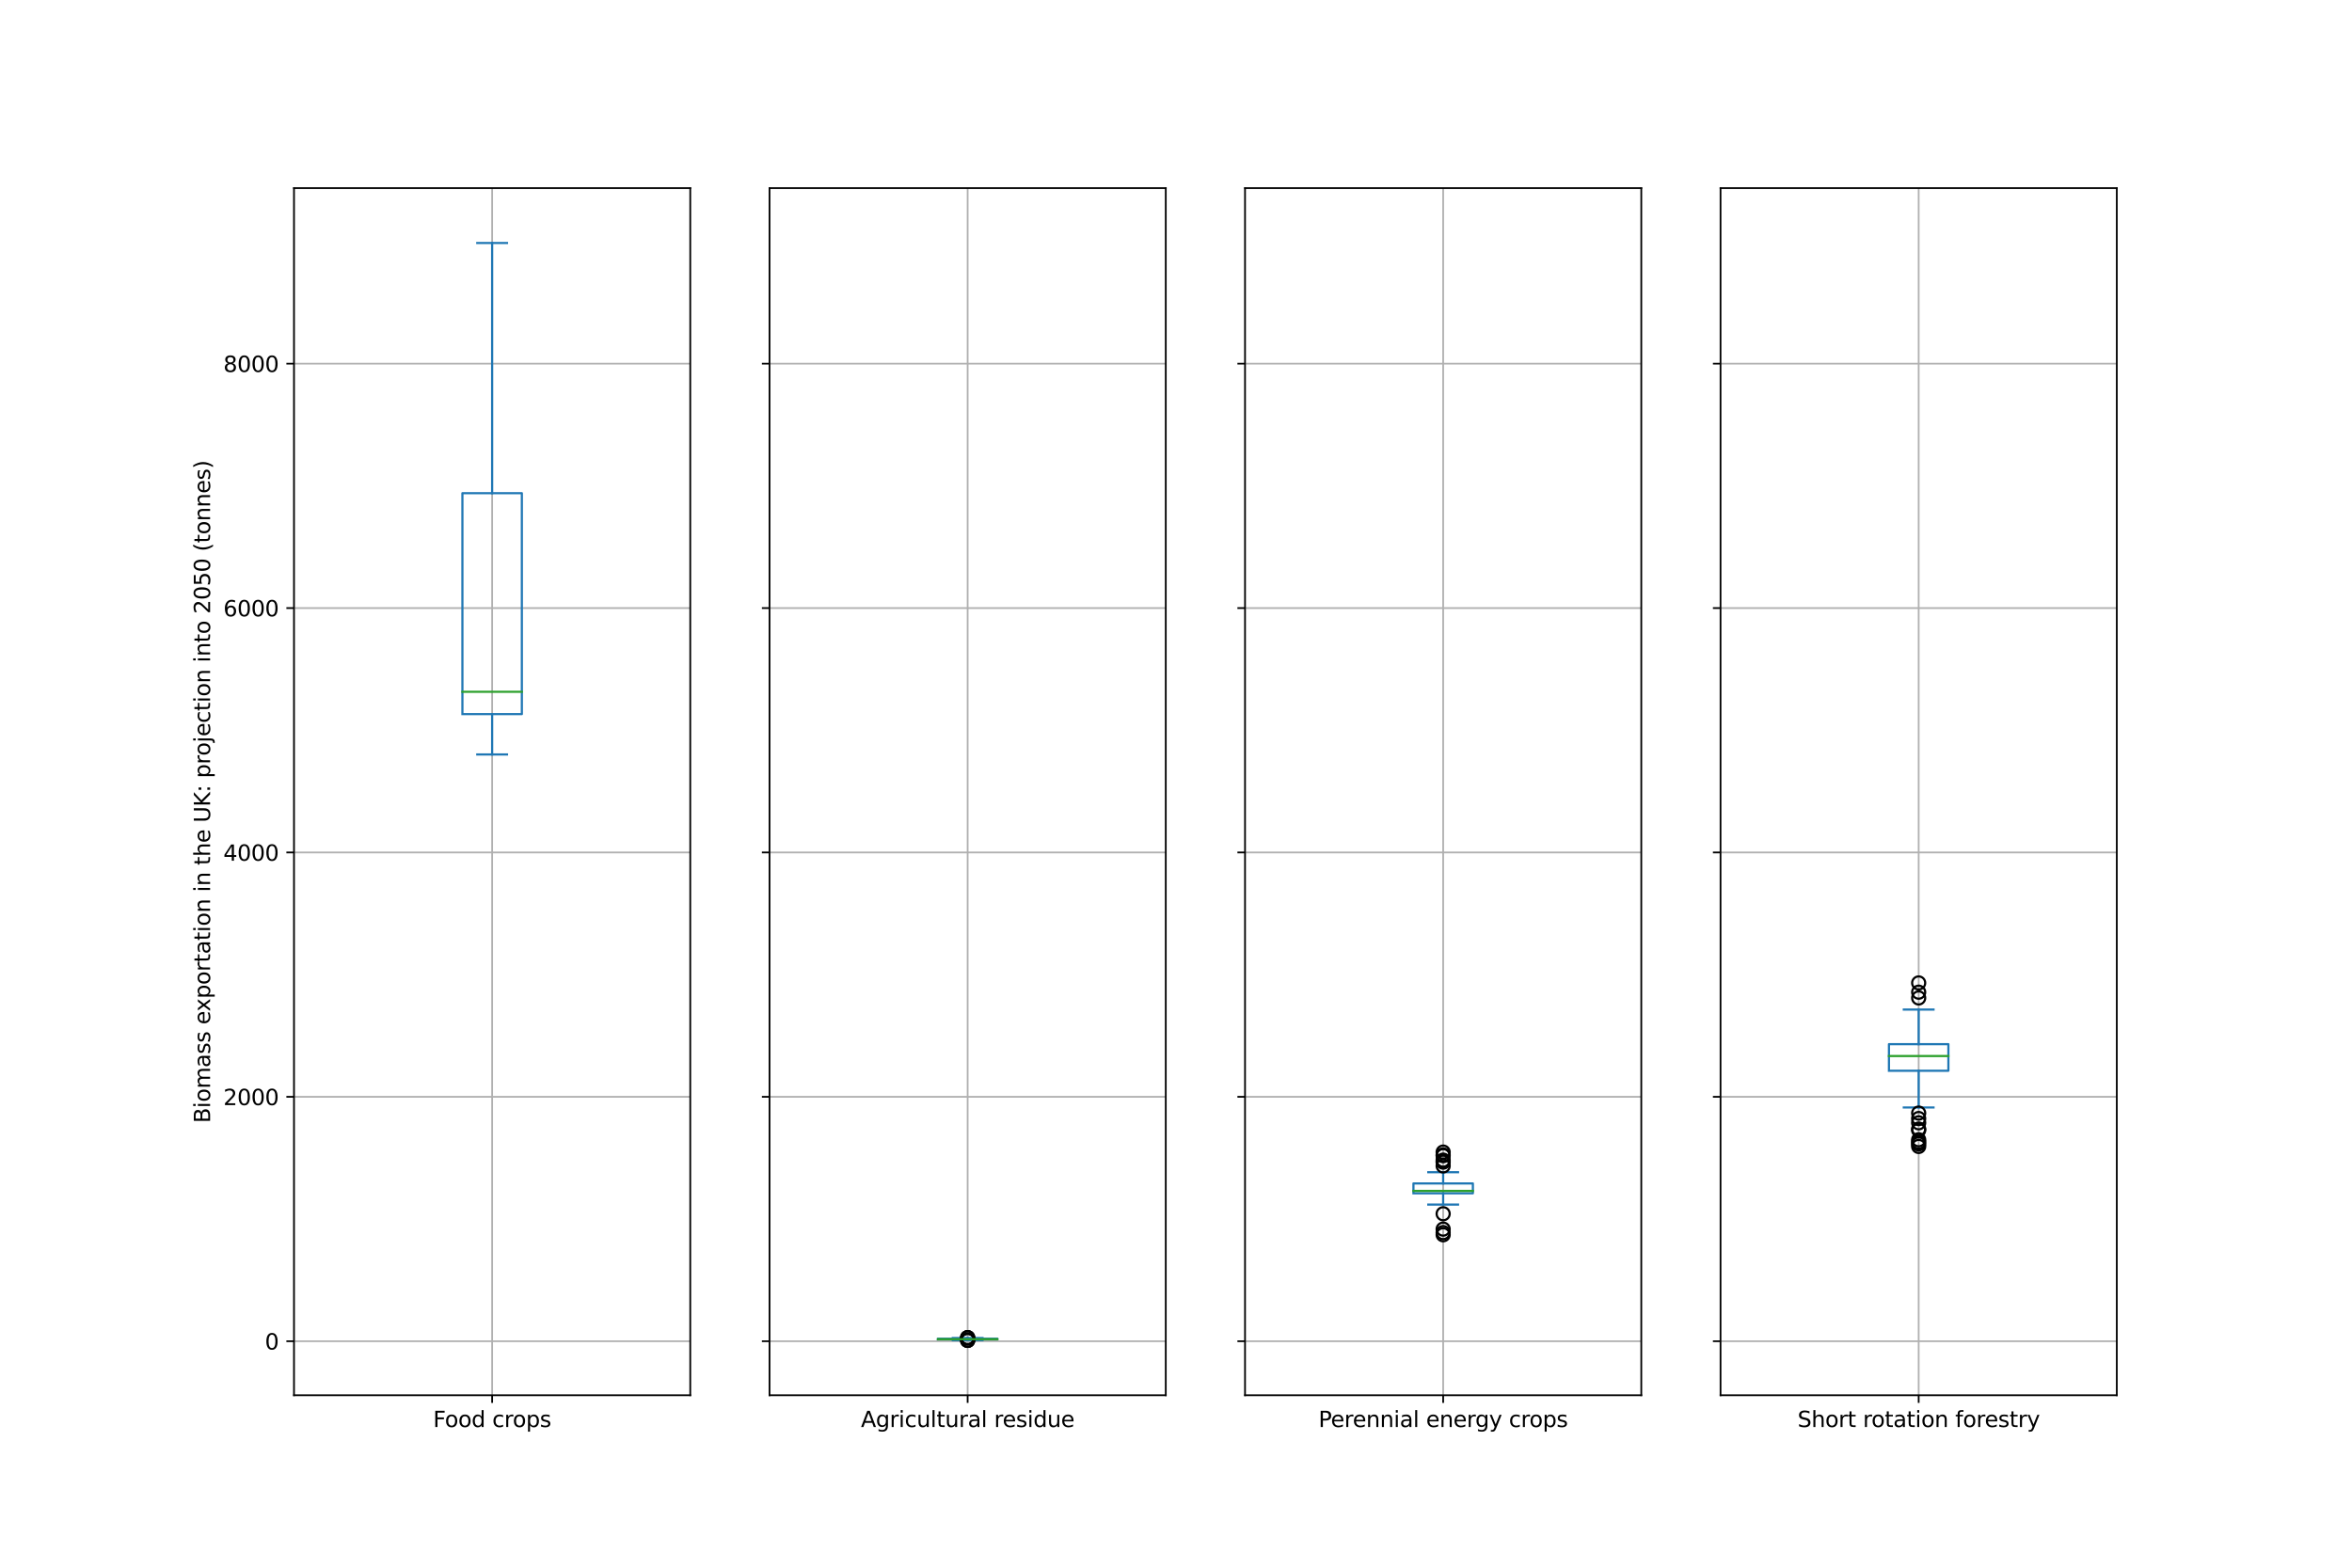 <?xml version="1.0" encoding="utf-8" standalone="no"?>
<!DOCTYPE svg PUBLIC "-//W3C//DTD SVG 1.1//EN"
  "http://www.w3.org/Graphics/SVG/1.1/DTD/svg11.dtd">
<svg xmlns:xlink="http://www.w3.org/1999/xlink" width="1080pt" height="720pt" viewBox="0 0 1080 720" xmlns="http://www.w3.org/2000/svg" version="1.1">
 <defs>
  <style type="text/css">*{stroke-linejoin: round; stroke-linecap: butt}</style>
 </defs>
 <g id="figure_1">
  <g id="patch_1">
   <path d="M 0 720 
L 1080 720 
L 1080 0 
L 0 0 
z
" style="fill: #ffffff"/>
  </g>
  <g id="axes_1">
   <g id="patch_2">
    <path d="M 135 640.8 
L 316.957 640.8 
L 316.957 86.4 
L 135 86.4 
z
" style="fill: #ffffff"/>
   </g>
   <g id="matplotlib.axis_1">
    <g id="xtick_1">
     <g id="line2d_1">
      <path d="M 225.978 640.8 
L 225.978 86.4 
" clip-path="url(#p3f18157db6)" style="fill: none; stroke: #b0b0b0; stroke-width: 0.8; stroke-linecap: square"/>
     </g>
     <g id="line2d_2">
      <defs>
       <path id="mafcedec794" d="M 0 0 
L 0 3.5 
" style="stroke: #000000; stroke-width: 0.8"/>
      </defs>
      <g>
       <use xlink:href="#mafcedec794" x="225.978" y="640.8" style="stroke: #000000; stroke-width: 0.8"/>
      </g>
     </g>
     <g id="text_1">
      <!-- Food crops -->
      <g transform="translate(198.871 655.398) scale(0.1 -0.1)">
       <defs>
        <path id="DejaVuSans-46" d="M 628 4666 
L 3309 4666 
L 3309 4134 
L 1259 4134 
L 1259 2759 
L 3109 2759 
L 3109 2228 
L 1259 2228 
L 1259 0 
L 628 0 
L 628 4666 
z
" transform="scale(0.016)"/>
        <path id="DejaVuSans-6f" d="M 1959 3097 
Q 1497 3097 1228 2736 
Q 959 2375 959 1747 
Q 959 1119 1226 758 
Q 1494 397 1959 397 
Q 2419 397 2687 759 
Q 2956 1122 2956 1747 
Q 2956 2369 2687 2733 
Q 2419 3097 1959 3097 
z
M 1959 3584 
Q 2709 3584 3137 3096 
Q 3566 2609 3566 1747 
Q 3566 888 3137 398 
Q 2709 -91 1959 -91 
Q 1206 -91 779 398 
Q 353 888 353 1747 
Q 353 2609 779 3096 
Q 1206 3584 1959 3584 
z
" transform="scale(0.016)"/>
        <path id="DejaVuSans-64" d="M 2906 2969 
L 2906 4863 
L 3481 4863 
L 3481 0 
L 2906 0 
L 2906 525 
Q 2725 213 2448 61 
Q 2172 -91 1784 -91 
Q 1150 -91 751 415 
Q 353 922 353 1747 
Q 353 2572 751 3078 
Q 1150 3584 1784 3584 
Q 2172 3584 2448 3432 
Q 2725 3281 2906 2969 
z
M 947 1747 
Q 947 1113 1208 752 
Q 1469 391 1925 391 
Q 2381 391 2643 752 
Q 2906 1113 2906 1747 
Q 2906 2381 2643 2742 
Q 2381 3103 1925 3103 
Q 1469 3103 1208 2742 
Q 947 2381 947 1747 
z
" transform="scale(0.016)"/>
        <path id="DejaVuSans-20" transform="scale(0.016)"/>
        <path id="DejaVuSans-63" d="M 3122 3366 
L 3122 2828 
Q 2878 2963 2633 3030 
Q 2388 3097 2138 3097 
Q 1578 3097 1268 2742 
Q 959 2388 959 1747 
Q 959 1106 1268 751 
Q 1578 397 2138 397 
Q 2388 397 2633 464 
Q 2878 531 3122 666 
L 3122 134 
Q 2881 22 2623 -34 
Q 2366 -91 2075 -91 
Q 1284 -91 818 406 
Q 353 903 353 1747 
Q 353 2603 823 3093 
Q 1294 3584 2113 3584 
Q 2378 3584 2631 3529 
Q 2884 3475 3122 3366 
z
" transform="scale(0.016)"/>
        <path id="DejaVuSans-72" d="M 2631 2963 
Q 2534 3019 2420 3045 
Q 2306 3072 2169 3072 
Q 1681 3072 1420 2755 
Q 1159 2438 1159 1844 
L 1159 0 
L 581 0 
L 581 3500 
L 1159 3500 
L 1159 2956 
Q 1341 3275 1631 3429 
Q 1922 3584 2338 3584 
Q 2397 3584 2469 3576 
Q 2541 3569 2628 3553 
L 2631 2963 
z
" transform="scale(0.016)"/>
        <path id="DejaVuSans-70" d="M 1159 525 
L 1159 -1331 
L 581 -1331 
L 581 3500 
L 1159 3500 
L 1159 2969 
Q 1341 3281 1617 3432 
Q 1894 3584 2278 3584 
Q 2916 3584 3314 3078 
Q 3713 2572 3713 1747 
Q 3713 922 3314 415 
Q 2916 -91 2278 -91 
Q 1894 -91 1617 61 
Q 1341 213 1159 525 
z
M 3116 1747 
Q 3116 2381 2855 2742 
Q 2594 3103 2138 3103 
Q 1681 3103 1420 2742 
Q 1159 2381 1159 1747 
Q 1159 1113 1420 752 
Q 1681 391 2138 391 
Q 2594 391 2855 752 
Q 3116 1113 3116 1747 
z
" transform="scale(0.016)"/>
        <path id="DejaVuSans-73" d="M 2834 3397 
L 2834 2853 
Q 2591 2978 2328 3040 
Q 2066 3103 1784 3103 
Q 1356 3103 1142 2972 
Q 928 2841 928 2578 
Q 928 2378 1081 2264 
Q 1234 2150 1697 2047 
L 1894 2003 
Q 2506 1872 2764 1633 
Q 3022 1394 3022 966 
Q 3022 478 2636 193 
Q 2250 -91 1575 -91 
Q 1294 -91 989 -36 
Q 684 19 347 128 
L 347 722 
Q 666 556 975 473 
Q 1284 391 1588 391 
Q 1994 391 2212 530 
Q 2431 669 2431 922 
Q 2431 1156 2273 1281 
Q 2116 1406 1581 1522 
L 1381 1569 
Q 847 1681 609 1914 
Q 372 2147 372 2553 
Q 372 3047 722 3315 
Q 1072 3584 1716 3584 
Q 2034 3584 2315 3537 
Q 2597 3491 2834 3397 
z
" transform="scale(0.016)"/>
       </defs>
       <use xlink:href="#DejaVuSans-46"/>
       <use xlink:href="#DejaVuSans-6f" x="53.895"/>
       <use xlink:href="#DejaVuSans-6f" x="115.076"/>
       <use xlink:href="#DejaVuSans-64" x="176.258"/>
       <use xlink:href="#DejaVuSans-20" x="239.734"/>
       <use xlink:href="#DejaVuSans-63" x="271.521"/>
       <use xlink:href="#DejaVuSans-72" x="326.502"/>
       <use xlink:href="#DejaVuSans-6f" x="365.365"/>
       <use xlink:href="#DejaVuSans-70" x="426.547"/>
       <use xlink:href="#DejaVuSans-73" x="490.023"/>
      </g>
     </g>
    </g>
   </g>
   <g id="matplotlib.axis_2">
    <g id="ytick_1">
     <g id="line2d_3">
      <path d="M 135 615.99 
L 316.957 615.99 
" clip-path="url(#p3f18157db6)" style="fill: none; stroke: #b0b0b0; stroke-width: 0.8; stroke-linecap: square"/>
     </g>
     <g id="line2d_4">
      <defs>
       <path id="m1c87bb6f57" d="M 0 0 
L -3.5 0 
" style="stroke: #000000; stroke-width: 0.8"/>
      </defs>
      <g>
       <use xlink:href="#m1c87bb6f57" x="135" y="615.99" style="stroke: #000000; stroke-width: 0.8"/>
      </g>
     </g>
     <g id="text_2">
      <!-- 0 -->
      <g transform="translate(121.638 619.79) scale(0.1 -0.1)">
       <defs>
        <path id="DejaVuSans-30" d="M 2034 4250 
Q 1547 4250 1301 3770 
Q 1056 3291 1056 2328 
Q 1056 1369 1301 889 
Q 1547 409 2034 409 
Q 2525 409 2770 889 
Q 3016 1369 3016 2328 
Q 3016 3291 2770 3770 
Q 2525 4250 2034 4250 
z
M 2034 4750 
Q 2819 4750 3233 4129 
Q 3647 3509 3647 2328 
Q 3647 1150 3233 529 
Q 2819 -91 2034 -91 
Q 1250 -91 836 529 
Q 422 1150 422 2328 
Q 422 3509 836 4129 
Q 1250 4750 2034 4750 
z
" transform="scale(0.016)"/>
       </defs>
       <use xlink:href="#DejaVuSans-30"/>
      </g>
     </g>
    </g>
    <g id="ytick_2">
     <g id="line2d_5">
      <path d="M 135 503.749 
L 316.957 503.749 
" clip-path="url(#p3f18157db6)" style="fill: none; stroke: #b0b0b0; stroke-width: 0.8; stroke-linecap: square"/>
     </g>
     <g id="line2d_6">
      <g>
       <use xlink:href="#m1c87bb6f57" x="135" y="503.749" style="stroke: #000000; stroke-width: 0.8"/>
      </g>
     </g>
     <g id="text_3">
      <!-- 2000 -->
      <g transform="translate(102.55 507.548) scale(0.1 -0.1)">
       <defs>
        <path id="DejaVuSans-32" d="M 1228 531 
L 3431 531 
L 3431 0 
L 469 0 
L 469 531 
Q 828 903 1448 1529 
Q 2069 2156 2228 2338 
Q 2531 2678 2651 2914 
Q 2772 3150 2772 3378 
Q 2772 3750 2511 3984 
Q 2250 4219 1831 4219 
Q 1534 4219 1204 4116 
Q 875 4013 500 3803 
L 500 4441 
Q 881 4594 1212 4672 
Q 1544 4750 1819 4750 
Q 2544 4750 2975 4387 
Q 3406 4025 3406 3419 
Q 3406 3131 3298 2873 
Q 3191 2616 2906 2266 
Q 2828 2175 2409 1742 
Q 1991 1309 1228 531 
z
" transform="scale(0.016)"/>
       </defs>
       <use xlink:href="#DejaVuSans-32"/>
       <use xlink:href="#DejaVuSans-30" x="63.623"/>
       <use xlink:href="#DejaVuSans-30" x="127.246"/>
       <use xlink:href="#DejaVuSans-30" x="190.869"/>
      </g>
     </g>
    </g>
    <g id="ytick_3">
     <g id="line2d_7">
      <path d="M 135 391.508 
L 316.957 391.508 
" clip-path="url(#p3f18157db6)" style="fill: none; stroke: #b0b0b0; stroke-width: 0.8; stroke-linecap: square"/>
     </g>
     <g id="line2d_8">
      <g>
       <use xlink:href="#m1c87bb6f57" x="135" y="391.508" style="stroke: #000000; stroke-width: 0.8"/>
      </g>
     </g>
     <g id="text_4">
      <!-- 4000 -->
      <g transform="translate(102.55 395.307) scale(0.1 -0.1)">
       <defs>
        <path id="DejaVuSans-34" d="M 2419 4116 
L 825 1625 
L 2419 1625 
L 2419 4116 
z
M 2253 4666 
L 3047 4666 
L 3047 1625 
L 3713 1625 
L 3713 1100 
L 3047 1100 
L 3047 0 
L 2419 0 
L 2419 1100 
L 313 1100 
L 313 1709 
L 2253 4666 
z
" transform="scale(0.016)"/>
       </defs>
       <use xlink:href="#DejaVuSans-34"/>
       <use xlink:href="#DejaVuSans-30" x="63.623"/>
       <use xlink:href="#DejaVuSans-30" x="127.246"/>
       <use xlink:href="#DejaVuSans-30" x="190.869"/>
      </g>
     </g>
    </g>
    <g id="ytick_4">
     <g id="line2d_9">
      <path d="M 135 279.266 
L 316.957 279.266 
" clip-path="url(#p3f18157db6)" style="fill: none; stroke: #b0b0b0; stroke-width: 0.8; stroke-linecap: square"/>
     </g>
     <g id="line2d_10">
      <g>
       <use xlink:href="#m1c87bb6f57" x="135" y="279.266" style="stroke: #000000; stroke-width: 0.8"/>
      </g>
     </g>
     <g id="text_5">
      <!-- 6000 -->
      <g transform="translate(102.55 283.065) scale(0.1 -0.1)">
       <defs>
        <path id="DejaVuSans-36" d="M 2113 2584 
Q 1688 2584 1439 2293 
Q 1191 2003 1191 1497 
Q 1191 994 1439 701 
Q 1688 409 2113 409 
Q 2538 409 2786 701 
Q 3034 994 3034 1497 
Q 3034 2003 2786 2293 
Q 2538 2584 2113 2584 
z
M 3366 4563 
L 3366 3988 
Q 3128 4100 2886 4159 
Q 2644 4219 2406 4219 
Q 1781 4219 1451 3797 
Q 1122 3375 1075 2522 
Q 1259 2794 1537 2939 
Q 1816 3084 2150 3084 
Q 2853 3084 3261 2657 
Q 3669 2231 3669 1497 
Q 3669 778 3244 343 
Q 2819 -91 2113 -91 
Q 1303 -91 875 529 
Q 447 1150 447 2328 
Q 447 3434 972 4092 
Q 1497 4750 2381 4750 
Q 2619 4750 2861 4703 
Q 3103 4656 3366 4563 
z
" transform="scale(0.016)"/>
       </defs>
       <use xlink:href="#DejaVuSans-36"/>
       <use xlink:href="#DejaVuSans-30" x="63.623"/>
       <use xlink:href="#DejaVuSans-30" x="127.246"/>
       <use xlink:href="#DejaVuSans-30" x="190.869"/>
      </g>
     </g>
    </g>
    <g id="ytick_5">
     <g id="line2d_11">
      <path d="M 135 167.025 
L 316.957 167.025 
" clip-path="url(#p3f18157db6)" style="fill: none; stroke: #b0b0b0; stroke-width: 0.8; stroke-linecap: square"/>
     </g>
     <g id="line2d_12">
      <g>
       <use xlink:href="#m1c87bb6f57" x="135" y="167.025" style="stroke: #000000; stroke-width: 0.8"/>
      </g>
     </g>
     <g id="text_6">
      <!-- 8000 -->
      <g transform="translate(102.55 170.824) scale(0.1 -0.1)">
       <defs>
        <path id="DejaVuSans-38" d="M 2034 2216 
Q 1584 2216 1326 1975 
Q 1069 1734 1069 1313 
Q 1069 891 1326 650 
Q 1584 409 2034 409 
Q 2484 409 2743 651 
Q 3003 894 3003 1313 
Q 3003 1734 2745 1975 
Q 2488 2216 2034 2216 
z
M 1403 2484 
Q 997 2584 770 2862 
Q 544 3141 544 3541 
Q 544 4100 942 4425 
Q 1341 4750 2034 4750 
Q 2731 4750 3128 4425 
Q 3525 4100 3525 3541 
Q 3525 3141 3298 2862 
Q 3072 2584 2669 2484 
Q 3125 2378 3379 2068 
Q 3634 1759 3634 1313 
Q 3634 634 3220 271 
Q 2806 -91 2034 -91 
Q 1263 -91 848 271 
Q 434 634 434 1313 
Q 434 1759 690 2068 
Q 947 2378 1403 2484 
z
M 1172 3481 
Q 1172 3119 1398 2916 
Q 1625 2713 2034 2713 
Q 2441 2713 2670 2916 
Q 2900 3119 2900 3481 
Q 2900 3844 2670 4047 
Q 2441 4250 2034 4250 
Q 1625 4250 1398 4047 
Q 1172 3844 1172 3481 
z
" transform="scale(0.016)"/>
       </defs>
       <use xlink:href="#DejaVuSans-38"/>
       <use xlink:href="#DejaVuSans-30" x="63.623"/>
       <use xlink:href="#DejaVuSans-30" x="127.246"/>
       <use xlink:href="#DejaVuSans-30" x="190.869"/>
      </g>
     </g>
    </g>
    <g id="text_7">
     <!-- Biomass exportation in the UK: projection into 2050 (tonnes) -->
     <g transform="translate(96.47 515.771) rotate(-90) scale(0.1 -0.1)">
      <defs>
       <path id="DejaVuSans-42" d="M 1259 2228 
L 1259 519 
L 2272 519 
Q 2781 519 3026 730 
Q 3272 941 3272 1375 
Q 3272 1813 3026 2020 
Q 2781 2228 2272 2228 
L 1259 2228 
z
M 1259 4147 
L 1259 2741 
L 2194 2741 
Q 2656 2741 2882 2914 
Q 3109 3088 3109 3444 
Q 3109 3797 2882 3972 
Q 2656 4147 2194 4147 
L 1259 4147 
z
M 628 4666 
L 2241 4666 
Q 2963 4666 3353 4366 
Q 3744 4066 3744 3513 
Q 3744 3084 3544 2831 
Q 3344 2578 2956 2516 
Q 3422 2416 3680 2098 
Q 3938 1781 3938 1306 
Q 3938 681 3513 340 
Q 3088 0 2303 0 
L 628 0 
L 628 4666 
z
" transform="scale(0.016)"/>
       <path id="DejaVuSans-69" d="M 603 3500 
L 1178 3500 
L 1178 0 
L 603 0 
L 603 3500 
z
M 603 4863 
L 1178 4863 
L 1178 4134 
L 603 4134 
L 603 4863 
z
" transform="scale(0.016)"/>
       <path id="DejaVuSans-6d" d="M 3328 2828 
Q 3544 3216 3844 3400 
Q 4144 3584 4550 3584 
Q 5097 3584 5394 3201 
Q 5691 2819 5691 2113 
L 5691 0 
L 5113 0 
L 5113 2094 
Q 5113 2597 4934 2840 
Q 4756 3084 4391 3084 
Q 3944 3084 3684 2787 
Q 3425 2491 3425 1978 
L 3425 0 
L 2847 0 
L 2847 2094 
Q 2847 2600 2669 2842 
Q 2491 3084 2119 3084 
Q 1678 3084 1418 2786 
Q 1159 2488 1159 1978 
L 1159 0 
L 581 0 
L 581 3500 
L 1159 3500 
L 1159 2956 
Q 1356 3278 1631 3431 
Q 1906 3584 2284 3584 
Q 2666 3584 2933 3390 
Q 3200 3197 3328 2828 
z
" transform="scale(0.016)"/>
       <path id="DejaVuSans-61" d="M 2194 1759 
Q 1497 1759 1228 1600 
Q 959 1441 959 1056 
Q 959 750 1161 570 
Q 1363 391 1709 391 
Q 2188 391 2477 730 
Q 2766 1069 2766 1631 
L 2766 1759 
L 2194 1759 
z
M 3341 1997 
L 3341 0 
L 2766 0 
L 2766 531 
Q 2569 213 2275 61 
Q 1981 -91 1556 -91 
Q 1019 -91 701 211 
Q 384 513 384 1019 
Q 384 1609 779 1909 
Q 1175 2209 1959 2209 
L 2766 2209 
L 2766 2266 
Q 2766 2663 2505 2880 
Q 2244 3097 1772 3097 
Q 1472 3097 1187 3025 
Q 903 2953 641 2809 
L 641 3341 
Q 956 3463 1253 3523 
Q 1550 3584 1831 3584 
Q 2591 3584 2966 3190 
Q 3341 2797 3341 1997 
z
" transform="scale(0.016)"/>
       <path id="DejaVuSans-65" d="M 3597 1894 
L 3597 1613 
L 953 1613 
Q 991 1019 1311 708 
Q 1631 397 2203 397 
Q 2534 397 2845 478 
Q 3156 559 3463 722 
L 3463 178 
Q 3153 47 2828 -22 
Q 2503 -91 2169 -91 
Q 1331 -91 842 396 
Q 353 884 353 1716 
Q 353 2575 817 3079 
Q 1281 3584 2069 3584 
Q 2775 3584 3186 3129 
Q 3597 2675 3597 1894 
z
M 3022 2063 
Q 3016 2534 2758 2815 
Q 2500 3097 2075 3097 
Q 1594 3097 1305 2825 
Q 1016 2553 972 2059 
L 3022 2063 
z
" transform="scale(0.016)"/>
       <path id="DejaVuSans-78" d="M 3513 3500 
L 2247 1797 
L 3578 0 
L 2900 0 
L 1881 1375 
L 863 0 
L 184 0 
L 1544 1831 
L 300 3500 
L 978 3500 
L 1906 2253 
L 2834 3500 
L 3513 3500 
z
" transform="scale(0.016)"/>
       <path id="DejaVuSans-74" d="M 1172 4494 
L 1172 3500 
L 2356 3500 
L 2356 3053 
L 1172 3053 
L 1172 1153 
Q 1172 725 1289 603 
Q 1406 481 1766 481 
L 2356 481 
L 2356 0 
L 1766 0 
Q 1100 0 847 248 
Q 594 497 594 1153 
L 594 3053 
L 172 3053 
L 172 3500 
L 594 3500 
L 594 4494 
L 1172 4494 
z
" transform="scale(0.016)"/>
       <path id="DejaVuSans-6e" d="M 3513 2113 
L 3513 0 
L 2938 0 
L 2938 2094 
Q 2938 2591 2744 2837 
Q 2550 3084 2163 3084 
Q 1697 3084 1428 2787 
Q 1159 2491 1159 1978 
L 1159 0 
L 581 0 
L 581 3500 
L 1159 3500 
L 1159 2956 
Q 1366 3272 1645 3428 
Q 1925 3584 2291 3584 
Q 2894 3584 3203 3211 
Q 3513 2838 3513 2113 
z
" transform="scale(0.016)"/>
       <path id="DejaVuSans-68" d="M 3513 2113 
L 3513 0 
L 2938 0 
L 2938 2094 
Q 2938 2591 2744 2837 
Q 2550 3084 2163 3084 
Q 1697 3084 1428 2787 
Q 1159 2491 1159 1978 
L 1159 0 
L 581 0 
L 581 4863 
L 1159 4863 
L 1159 2956 
Q 1366 3272 1645 3428 
Q 1925 3584 2291 3584 
Q 2894 3584 3203 3211 
Q 3513 2838 3513 2113 
z
" transform="scale(0.016)"/>
       <path id="DejaVuSans-55" d="M 556 4666 
L 1191 4666 
L 1191 1831 
Q 1191 1081 1462 751 
Q 1734 422 2344 422 
Q 2950 422 3222 751 
Q 3494 1081 3494 1831 
L 3494 4666 
L 4128 4666 
L 4128 1753 
Q 4128 841 3676 375 
Q 3225 -91 2344 -91 
Q 1459 -91 1007 375 
Q 556 841 556 1753 
L 556 4666 
z
" transform="scale(0.016)"/>
       <path id="DejaVuSans-4b" d="M 628 4666 
L 1259 4666 
L 1259 2694 
L 3353 4666 
L 4166 4666 
L 1850 2491 
L 4331 0 
L 3500 0 
L 1259 2247 
L 1259 0 
L 628 0 
L 628 4666 
z
" transform="scale(0.016)"/>
       <path id="DejaVuSans-3a" d="M 750 794 
L 1409 794 
L 1409 0 
L 750 0 
L 750 794 
z
M 750 3309 
L 1409 3309 
L 1409 2516 
L 750 2516 
L 750 3309 
z
" transform="scale(0.016)"/>
       <path id="DejaVuSans-6a" d="M 603 3500 
L 1178 3500 
L 1178 -63 
Q 1178 -731 923 -1031 
Q 669 -1331 103 -1331 
L -116 -1331 
L -116 -844 
L 38 -844 
Q 366 -844 484 -692 
Q 603 -541 603 -63 
L 603 3500 
z
M 603 4863 
L 1178 4863 
L 1178 4134 
L 603 4134 
L 603 4863 
z
" transform="scale(0.016)"/>
       <path id="DejaVuSans-35" d="M 691 4666 
L 3169 4666 
L 3169 4134 
L 1269 4134 
L 1269 2991 
Q 1406 3038 1543 3061 
Q 1681 3084 1819 3084 
Q 2600 3084 3056 2656 
Q 3513 2228 3513 1497 
Q 3513 744 3044 326 
Q 2575 -91 1722 -91 
Q 1428 -91 1123 -41 
Q 819 9 494 109 
L 494 744 
Q 775 591 1075 516 
Q 1375 441 1709 441 
Q 2250 441 2565 725 
Q 2881 1009 2881 1497 
Q 2881 1984 2565 2268 
Q 2250 2553 1709 2553 
Q 1456 2553 1204 2497 
Q 953 2441 691 2322 
L 691 4666 
z
" transform="scale(0.016)"/>
       <path id="DejaVuSans-28" d="M 1984 4856 
Q 1566 4138 1362 3434 
Q 1159 2731 1159 2009 
Q 1159 1288 1364 580 
Q 1569 -128 1984 -844 
L 1484 -844 
Q 1016 -109 783 600 
Q 550 1309 550 2009 
Q 550 2706 781 3412 
Q 1013 4119 1484 4856 
L 1984 4856 
z
" transform="scale(0.016)"/>
       <path id="DejaVuSans-29" d="M 513 4856 
L 1013 4856 
Q 1481 4119 1714 3412 
Q 1947 2706 1947 2009 
Q 1947 1309 1714 600 
Q 1481 -109 1013 -844 
L 513 -844 
Q 928 -128 1133 580 
Q 1338 1288 1338 2009 
Q 1338 2731 1133 3434 
Q 928 4138 513 4856 
z
" transform="scale(0.016)"/>
      </defs>
      <use xlink:href="#DejaVuSans-42"/>
      <use xlink:href="#DejaVuSans-69" x="68.604"/>
      <use xlink:href="#DejaVuSans-6f" x="96.387"/>
      <use xlink:href="#DejaVuSans-6d" x="157.568"/>
      <use xlink:href="#DejaVuSans-61" x="254.98"/>
      <use xlink:href="#DejaVuSans-73" x="316.26"/>
      <use xlink:href="#DejaVuSans-73" x="368.359"/>
      <use xlink:href="#DejaVuSans-20" x="420.459"/>
      <use xlink:href="#DejaVuSans-65" x="452.246"/>
      <use xlink:href="#DejaVuSans-78" x="512.02"/>
      <use xlink:href="#DejaVuSans-70" x="571.199"/>
      <use xlink:href="#DejaVuSans-6f" x="634.676"/>
      <use xlink:href="#DejaVuSans-72" x="695.857"/>
      <use xlink:href="#DejaVuSans-74" x="736.971"/>
      <use xlink:href="#DejaVuSans-61" x="776.18"/>
      <use xlink:href="#DejaVuSans-74" x="837.459"/>
      <use xlink:href="#DejaVuSans-69" x="876.668"/>
      <use xlink:href="#DejaVuSans-6f" x="904.451"/>
      <use xlink:href="#DejaVuSans-6e" x="965.633"/>
      <use xlink:href="#DejaVuSans-20" x="1029.012"/>
      <use xlink:href="#DejaVuSans-69" x="1060.799"/>
      <use xlink:href="#DejaVuSans-6e" x="1088.582"/>
      <use xlink:href="#DejaVuSans-20" x="1151.961"/>
      <use xlink:href="#DejaVuSans-74" x="1183.748"/>
      <use xlink:href="#DejaVuSans-68" x="1222.957"/>
      <use xlink:href="#DejaVuSans-65" x="1286.336"/>
      <use xlink:href="#DejaVuSans-20" x="1347.859"/>
      <use xlink:href="#DejaVuSans-55" x="1379.646"/>
      <use xlink:href="#DejaVuSans-4b" x="1452.84"/>
      <use xlink:href="#DejaVuSans-3a" x="1518.416"/>
      <use xlink:href="#DejaVuSans-20" x="1552.107"/>
      <use xlink:href="#DejaVuSans-70" x="1583.895"/>
      <use xlink:href="#DejaVuSans-72" x="1647.371"/>
      <use xlink:href="#DejaVuSans-6f" x="1686.234"/>
      <use xlink:href="#DejaVuSans-6a" x="1747.416"/>
      <use xlink:href="#DejaVuSans-65" x="1775.199"/>
      <use xlink:href="#DejaVuSans-63" x="1836.723"/>
      <use xlink:href="#DejaVuSans-74" x="1891.703"/>
      <use xlink:href="#DejaVuSans-69" x="1930.912"/>
      <use xlink:href="#DejaVuSans-6f" x="1958.695"/>
      <use xlink:href="#DejaVuSans-6e" x="2019.877"/>
      <use xlink:href="#DejaVuSans-20" x="2083.256"/>
      <use xlink:href="#DejaVuSans-69" x="2115.043"/>
      <use xlink:href="#DejaVuSans-6e" x="2142.826"/>
      <use xlink:href="#DejaVuSans-74" x="2206.205"/>
      <use xlink:href="#DejaVuSans-6f" x="2245.414"/>
      <use xlink:href="#DejaVuSans-20" x="2306.596"/>
      <use xlink:href="#DejaVuSans-32" x="2338.383"/>
      <use xlink:href="#DejaVuSans-30" x="2402.006"/>
      <use xlink:href="#DejaVuSans-35" x="2465.629"/>
      <use xlink:href="#DejaVuSans-30" x="2529.252"/>
      <use xlink:href="#DejaVuSans-20" x="2592.875"/>
      <use xlink:href="#DejaVuSans-28" x="2624.662"/>
      <use xlink:href="#DejaVuSans-74" x="2663.676"/>
      <use xlink:href="#DejaVuSans-6f" x="2702.885"/>
      <use xlink:href="#DejaVuSans-6e" x="2764.066"/>
      <use xlink:href="#DejaVuSans-6e" x="2827.445"/>
      <use xlink:href="#DejaVuSans-65" x="2890.824"/>
      <use xlink:href="#DejaVuSans-73" x="2952.348"/>
      <use xlink:href="#DejaVuSans-29" x="3004.447"/>
     </g>
    </g>
   </g>
   <g id="line2d_13">
    <path d="M 212.332 327.97 
L 239.625 327.97 
L 239.625 226.511 
L 212.332 226.511 
L 212.332 327.97 
" clip-path="url(#p3f18157db6)" style="fill: none; stroke: #1f77b4; stroke-linecap: square"/>
   </g>
   <g id="line2d_14">
    <path d="M 225.978 327.97 
L 225.978 346.51 
" clip-path="url(#p3f18157db6)" style="fill: none; stroke: #1f77b4; stroke-linecap: square"/>
   </g>
   <g id="line2d_15">
    <path d="M 225.978 226.511 
L 225.978 111.6 
" clip-path="url(#p3f18157db6)" style="fill: none; stroke: #1f77b4; stroke-linecap: square"/>
   </g>
   <g id="line2d_16">
    <path d="M 219.155 346.51 
L 232.802 346.51 
" clip-path="url(#p3f18157db6)" style="fill: none; stroke: #1f77b4; stroke-linecap: square"/>
   </g>
   <g id="line2d_17">
    <path d="M 219.155 111.6 
L 232.802 111.6 
" clip-path="url(#p3f18157db6)" style="fill: none; stroke: #1f77b4; stroke-linecap: square"/>
   </g>
   <g id="line2d_18"/>
   <g id="line2d_19">
    <path d="M 212.332 317.719 
L 239.625 317.719 
" clip-path="url(#p3f18157db6)" style="fill: none; stroke: #2ca02c; stroke-linecap: square"/>
   </g>
   <g id="patch_3">
    <path d="M 135 640.8 
L 135 86.4 
" style="fill: none; stroke: #000000; stroke-width: 0.8; stroke-linejoin: miter; stroke-linecap: square"/>
   </g>
   <g id="patch_4">
    <path d="M 316.957 640.8 
L 316.957 86.4 
" style="fill: none; stroke: #000000; stroke-width: 0.8; stroke-linejoin: miter; stroke-linecap: square"/>
   </g>
   <g id="patch_5">
    <path d="M 135 640.8 
L 316.957 640.8 
" style="fill: none; stroke: #000000; stroke-width: 0.8; stroke-linejoin: miter; stroke-linecap: square"/>
   </g>
   <g id="patch_6">
    <path d="M 135 86.4 
L 316.957 86.4 
" style="fill: none; stroke: #000000; stroke-width: 0.8; stroke-linejoin: miter; stroke-linecap: square"/>
   </g>
  </g>
  <g id="axes_2">
   <g id="patch_7">
    <path d="M 353.348 640.8 
L 535.304 640.8 
L 535.304 86.4 
L 353.348 86.4 
z
" style="fill: #ffffff"/>
   </g>
   <g id="matplotlib.axis_3">
    <g id="xtick_2">
     <g id="line2d_20">
      <path d="M 444.326 640.8 
L 444.326 86.4 
" clip-path="url(#pc98f37ceb3)" style="fill: none; stroke: #b0b0b0; stroke-width: 0.8; stroke-linecap: square"/>
     </g>
     <g id="line2d_21">
      <g>
       <use xlink:href="#mafcedec794" x="444.326" y="640.8" style="stroke: #000000; stroke-width: 0.8"/>
      </g>
     </g>
     <g id="text_8">
      <!-- Agricultural residue -->
      <g transform="translate(395.321 655.398) scale(0.1 -0.1)">
       <defs>
        <path id="DejaVuSans-41" d="M 2188 4044 
L 1331 1722 
L 3047 1722 
L 2188 4044 
z
M 1831 4666 
L 2547 4666 
L 4325 0 
L 3669 0 
L 3244 1197 
L 1141 1197 
L 716 0 
L 50 0 
L 1831 4666 
z
" transform="scale(0.016)"/>
        <path id="DejaVuSans-67" d="M 2906 1791 
Q 2906 2416 2648 2759 
Q 2391 3103 1925 3103 
Q 1463 3103 1205 2759 
Q 947 2416 947 1791 
Q 947 1169 1205 825 
Q 1463 481 1925 481 
Q 2391 481 2648 825 
Q 2906 1169 2906 1791 
z
M 3481 434 
Q 3481 -459 3084 -895 
Q 2688 -1331 1869 -1331 
Q 1566 -1331 1297 -1286 
Q 1028 -1241 775 -1147 
L 775 -588 
Q 1028 -725 1275 -790 
Q 1522 -856 1778 -856 
Q 2344 -856 2625 -561 
Q 2906 -266 2906 331 
L 2906 616 
Q 2728 306 2450 153 
Q 2172 0 1784 0 
Q 1141 0 747 490 
Q 353 981 353 1791 
Q 353 2603 747 3093 
Q 1141 3584 1784 3584 
Q 2172 3584 2450 3431 
Q 2728 3278 2906 2969 
L 2906 3500 
L 3481 3500 
L 3481 434 
z
" transform="scale(0.016)"/>
        <path id="DejaVuSans-75" d="M 544 1381 
L 544 3500 
L 1119 3500 
L 1119 1403 
Q 1119 906 1312 657 
Q 1506 409 1894 409 
Q 2359 409 2629 706 
Q 2900 1003 2900 1516 
L 2900 3500 
L 3475 3500 
L 3475 0 
L 2900 0 
L 2900 538 
Q 2691 219 2414 64 
Q 2138 -91 1772 -91 
Q 1169 -91 856 284 
Q 544 659 544 1381 
z
M 1991 3584 
L 1991 3584 
z
" transform="scale(0.016)"/>
        <path id="DejaVuSans-6c" d="M 603 4863 
L 1178 4863 
L 1178 0 
L 603 0 
L 603 4863 
z
" transform="scale(0.016)"/>
       </defs>
       <use xlink:href="#DejaVuSans-41"/>
       <use xlink:href="#DejaVuSans-67" x="68.408"/>
       <use xlink:href="#DejaVuSans-72" x="131.885"/>
       <use xlink:href="#DejaVuSans-69" x="172.998"/>
       <use xlink:href="#DejaVuSans-63" x="200.781"/>
       <use xlink:href="#DejaVuSans-75" x="255.762"/>
       <use xlink:href="#DejaVuSans-6c" x="319.141"/>
       <use xlink:href="#DejaVuSans-74" x="346.924"/>
       <use xlink:href="#DejaVuSans-75" x="386.133"/>
       <use xlink:href="#DejaVuSans-72" x="449.512"/>
       <use xlink:href="#DejaVuSans-61" x="490.625"/>
       <use xlink:href="#DejaVuSans-6c" x="551.904"/>
       <use xlink:href="#DejaVuSans-20" x="579.688"/>
       <use xlink:href="#DejaVuSans-72" x="611.475"/>
       <use xlink:href="#DejaVuSans-65" x="650.338"/>
       <use xlink:href="#DejaVuSans-73" x="711.861"/>
       <use xlink:href="#DejaVuSans-69" x="763.961"/>
       <use xlink:href="#DejaVuSans-64" x="791.744"/>
       <use xlink:href="#DejaVuSans-75" x="855.221"/>
       <use xlink:href="#DejaVuSans-65" x="918.6"/>
      </g>
     </g>
    </g>
   </g>
   <g id="matplotlib.axis_4">
    <g id="ytick_6">
     <g id="line2d_22">
      <path d="M 353.348 615.99 
L 535.304 615.99 
" clip-path="url(#pc98f37ceb3)" style="fill: none; stroke: #b0b0b0; stroke-width: 0.8; stroke-linecap: square"/>
     </g>
     <g id="line2d_23">
      <g>
       <use xlink:href="#m1c87bb6f57" x="353.348" y="615.99" style="stroke: #000000; stroke-width: 0.8"/>
      </g>
     </g>
    </g>
    <g id="ytick_7">
     <g id="line2d_24">
      <path d="M 353.348 503.749 
L 535.304 503.749 
" clip-path="url(#pc98f37ceb3)" style="fill: none; stroke: #b0b0b0; stroke-width: 0.8; stroke-linecap: square"/>
     </g>
     <g id="line2d_25">
      <g>
       <use xlink:href="#m1c87bb6f57" x="353.348" y="503.749" style="stroke: #000000; stroke-width: 0.8"/>
      </g>
     </g>
    </g>
    <g id="ytick_8">
     <g id="line2d_26">
      <path d="M 353.348 391.508 
L 535.304 391.508 
" clip-path="url(#pc98f37ceb3)" style="fill: none; stroke: #b0b0b0; stroke-width: 0.8; stroke-linecap: square"/>
     </g>
     <g id="line2d_27">
      <g>
       <use xlink:href="#m1c87bb6f57" x="353.348" y="391.508" style="stroke: #000000; stroke-width: 0.8"/>
      </g>
     </g>
    </g>
    <g id="ytick_9">
     <g id="line2d_28">
      <path d="M 353.348 279.266 
L 535.304 279.266 
" clip-path="url(#pc98f37ceb3)" style="fill: none; stroke: #b0b0b0; stroke-width: 0.8; stroke-linecap: square"/>
     </g>
     <g id="line2d_29">
      <g>
       <use xlink:href="#m1c87bb6f57" x="353.348" y="279.266" style="stroke: #000000; stroke-width: 0.8"/>
      </g>
     </g>
    </g>
    <g id="ytick_10">
     <g id="line2d_30">
      <path d="M 353.348 167.025 
L 535.304 167.025 
" clip-path="url(#pc98f37ceb3)" style="fill: none; stroke: #b0b0b0; stroke-width: 0.8; stroke-linecap: square"/>
     </g>
     <g id="line2d_31">
      <g>
       <use xlink:href="#m1c87bb6f57" x="353.348" y="167.025" style="stroke: #000000; stroke-width: 0.8"/>
      </g>
     </g>
    </g>
   </g>
   <g id="line2d_32">
    <path d="M 430.679 615.115 
L 457.973 615.115 
L 457.973 614.838 
L 430.679 614.838 
L 430.679 615.115 
" clip-path="url(#pc98f37ceb3)" style="fill: none; stroke: #1f77b4; stroke-linecap: square"/>
   </g>
   <g id="line2d_33">
    <path d="M 444.326 615.115 
L 444.326 615.516 
" clip-path="url(#pc98f37ceb3)" style="fill: none; stroke: #1f77b4; stroke-linecap: square"/>
   </g>
   <g id="line2d_34">
    <path d="M 444.326 614.838 
L 444.326 614.514 
" clip-path="url(#pc98f37ceb3)" style="fill: none; stroke: #1f77b4; stroke-linecap: square"/>
   </g>
   <g id="line2d_35">
    <path d="M 437.503 615.516 
L 451.149 615.516 
" clip-path="url(#pc98f37ceb3)" style="fill: none; stroke: #1f77b4; stroke-linecap: square"/>
   </g>
   <g id="line2d_36">
    <path d="M 437.503 614.514 
L 451.149 614.514 
" clip-path="url(#pc98f37ceb3)" style="fill: none; stroke: #1f77b4; stroke-linecap: square"/>
   </g>
   <g id="line2d_37">
    <defs>
     <path id="mb6391a7ee5" d="M 0 3 
C 0.796 3 1.559 2.684 2.121 2.121 
C 2.684 1.559 3 0.796 3 0 
C 3 -0.796 2.684 -1.559 2.121 -2.121 
C 1.559 -2.684 0.796 -3 0 -3 
C -0.796 -3 -1.559 -2.684 -2.121 -2.121 
C -2.684 -1.559 -3 -0.796 -3 0 
C -3 0.796 -2.684 1.559 -2.121 2.121 
C -1.559 2.684 -0.796 3 0 3 
z
" style="stroke: #000000"/>
    </defs>
    <g clip-path="url(#pc98f37ceb3)">
     <use xlink:href="#mb6391a7ee5" x="444.326" y="615.549" style="fill-opacity: 0; stroke: #000000"/>
     <use xlink:href="#mb6391a7ee5" x="444.326" y="615.6" style="fill-opacity: 0; stroke: #000000"/>
     <use xlink:href="#mb6391a7ee5" x="444.326" y="615.578" style="fill-opacity: 0; stroke: #000000"/>
     <use xlink:href="#mb6391a7ee5" x="444.326" y="614.419" style="fill-opacity: 0; stroke: #000000"/>
     <use xlink:href="#mb6391a7ee5" x="444.326" y="614.375" style="fill-opacity: 0; stroke: #000000"/>
     <use xlink:href="#mb6391a7ee5" x="444.326" y="614.348" style="fill-opacity: 0; stroke: #000000"/>
    </g>
   </g>
   <g id="line2d_38">
    <path d="M 430.679 615.077 
L 457.973 615.077 
" clip-path="url(#pc98f37ceb3)" style="fill: none; stroke: #2ca02c; stroke-linecap: square"/>
   </g>
   <g id="patch_8">
    <path d="M 353.348 640.8 
L 353.348 86.4 
" style="fill: none; stroke: #000000; stroke-width: 0.8; stroke-linejoin: miter; stroke-linecap: square"/>
   </g>
   <g id="patch_9">
    <path d="M 535.304 640.8 
L 535.304 86.4 
" style="fill: none; stroke: #000000; stroke-width: 0.8; stroke-linejoin: miter; stroke-linecap: square"/>
   </g>
   <g id="patch_10">
    <path d="M 353.348 640.8 
L 535.304 640.8 
" style="fill: none; stroke: #000000; stroke-width: 0.8; stroke-linejoin: miter; stroke-linecap: square"/>
   </g>
   <g id="patch_11">
    <path d="M 353.348 86.4 
L 535.304 86.4 
" style="fill: none; stroke: #000000; stroke-width: 0.8; stroke-linejoin: miter; stroke-linecap: square"/>
   </g>
  </g>
  <g id="axes_3">
   <g id="patch_12">
    <path d="M 571.696 640.8 
L 753.652 640.8 
L 753.652 86.4 
L 571.696 86.4 
z
" style="fill: #ffffff"/>
   </g>
   <g id="matplotlib.axis_5">
    <g id="xtick_3">
     <g id="line2d_39">
      <path d="M 662.674 640.8 
L 662.674 86.4 
" clip-path="url(#pefa0298f80)" style="fill: none; stroke: #b0b0b0; stroke-width: 0.8; stroke-linecap: square"/>
     </g>
     <g id="line2d_40">
      <g>
       <use xlink:href="#mafcedec794" x="662.674" y="640.8" style="stroke: #000000; stroke-width: 0.8"/>
      </g>
     </g>
     <g id="text_9">
      <!-- Perennial energy crops -->
      <g transform="translate(605.433 655.398) scale(0.1 -0.1)">
       <defs>
        <path id="DejaVuSans-50" d="M 1259 4147 
L 1259 2394 
L 2053 2394 
Q 2494 2394 2734 2622 
Q 2975 2850 2975 3272 
Q 2975 3691 2734 3919 
Q 2494 4147 2053 4147 
L 1259 4147 
z
M 628 4666 
L 2053 4666 
Q 2838 4666 3239 4311 
Q 3641 3956 3641 3272 
Q 3641 2581 3239 2228 
Q 2838 1875 2053 1875 
L 1259 1875 
L 1259 0 
L 628 0 
L 628 4666 
z
" transform="scale(0.016)"/>
        <path id="DejaVuSans-79" d="M 2059 -325 
Q 1816 -950 1584 -1140 
Q 1353 -1331 966 -1331 
L 506 -1331 
L 506 -850 
L 844 -850 
Q 1081 -850 1212 -737 
Q 1344 -625 1503 -206 
L 1606 56 
L 191 3500 
L 800 3500 
L 1894 763 
L 2988 3500 
L 3597 3500 
L 2059 -325 
z
" transform="scale(0.016)"/>
       </defs>
       <use xlink:href="#DejaVuSans-50"/>
       <use xlink:href="#DejaVuSans-65" x="56.678"/>
       <use xlink:href="#DejaVuSans-72" x="118.201"/>
       <use xlink:href="#DejaVuSans-65" x="157.064"/>
       <use xlink:href="#DejaVuSans-6e" x="218.588"/>
       <use xlink:href="#DejaVuSans-6e" x="281.967"/>
       <use xlink:href="#DejaVuSans-69" x="345.346"/>
       <use xlink:href="#DejaVuSans-61" x="373.129"/>
       <use xlink:href="#DejaVuSans-6c" x="434.408"/>
       <use xlink:href="#DejaVuSans-20" x="462.191"/>
       <use xlink:href="#DejaVuSans-65" x="493.979"/>
       <use xlink:href="#DejaVuSans-6e" x="555.502"/>
       <use xlink:href="#DejaVuSans-65" x="618.881"/>
       <use xlink:href="#DejaVuSans-72" x="680.404"/>
       <use xlink:href="#DejaVuSans-67" x="719.768"/>
       <use xlink:href="#DejaVuSans-79" x="783.244"/>
       <use xlink:href="#DejaVuSans-20" x="842.424"/>
       <use xlink:href="#DejaVuSans-63" x="874.211"/>
       <use xlink:href="#DejaVuSans-72" x="929.191"/>
       <use xlink:href="#DejaVuSans-6f" x="968.055"/>
       <use xlink:href="#DejaVuSans-70" x="1029.236"/>
       <use xlink:href="#DejaVuSans-73" x="1092.713"/>
      </g>
     </g>
    </g>
   </g>
   <g id="matplotlib.axis_6">
    <g id="ytick_11">
     <g id="line2d_41">
      <path d="M 571.696 615.99 
L 753.652 615.99 
" clip-path="url(#pefa0298f80)" style="fill: none; stroke: #b0b0b0; stroke-width: 0.8; stroke-linecap: square"/>
     </g>
     <g id="line2d_42">
      <g>
       <use xlink:href="#m1c87bb6f57" x="571.696" y="615.99" style="stroke: #000000; stroke-width: 0.8"/>
      </g>
     </g>
    </g>
    <g id="ytick_12">
     <g id="line2d_43">
      <path d="M 571.696 503.749 
L 753.652 503.749 
" clip-path="url(#pefa0298f80)" style="fill: none; stroke: #b0b0b0; stroke-width: 0.8; stroke-linecap: square"/>
     </g>
     <g id="line2d_44">
      <g>
       <use xlink:href="#m1c87bb6f57" x="571.696" y="503.749" style="stroke: #000000; stroke-width: 0.8"/>
      </g>
     </g>
    </g>
    <g id="ytick_13">
     <g id="line2d_45">
      <path d="M 571.696 391.508 
L 753.652 391.508 
" clip-path="url(#pefa0298f80)" style="fill: none; stroke: #b0b0b0; stroke-width: 0.8; stroke-linecap: square"/>
     </g>
     <g id="line2d_46">
      <g>
       <use xlink:href="#m1c87bb6f57" x="571.696" y="391.508" style="stroke: #000000; stroke-width: 0.8"/>
      </g>
     </g>
    </g>
    <g id="ytick_14">
     <g id="line2d_47">
      <path d="M 571.696 279.266 
L 753.652 279.266 
" clip-path="url(#pefa0298f80)" style="fill: none; stroke: #b0b0b0; stroke-width: 0.8; stroke-linecap: square"/>
     </g>
     <g id="line2d_48">
      <g>
       <use xlink:href="#m1c87bb6f57" x="571.696" y="279.266" style="stroke: #000000; stroke-width: 0.8"/>
      </g>
     </g>
    </g>
    <g id="ytick_15">
     <g id="line2d_49">
      <path d="M 571.696 167.025 
L 753.652 167.025 
" clip-path="url(#pefa0298f80)" style="fill: none; stroke: #b0b0b0; stroke-width: 0.8; stroke-linecap: square"/>
     </g>
     <g id="line2d_50">
      <g>
       <use xlink:href="#m1c87bb6f57" x="571.696" y="167.025" style="stroke: #000000; stroke-width: 0.8"/>
      </g>
     </g>
    </g>
   </g>
   <g id="line2d_51">
    <path d="M 649.027 548.054 
L 676.321 548.054 
L 676.321 543.519 
L 649.027 543.519 
L 649.027 548.054 
" clip-path="url(#pefa0298f80)" style="fill: none; stroke: #1f77b4; stroke-linecap: square"/>
   </g>
   <g id="line2d_52">
    <path d="M 662.674 548.054 
L 662.674 553.234 
" clip-path="url(#pefa0298f80)" style="fill: none; stroke: #1f77b4; stroke-linecap: square"/>
   </g>
   <g id="line2d_53">
    <path d="M 662.674 543.519 
L 662.674 538.369 
" clip-path="url(#pefa0298f80)" style="fill: none; stroke: #1f77b4; stroke-linecap: square"/>
   </g>
   <g id="line2d_54">
    <path d="M 655.851 553.234 
L 669.497 553.234 
" clip-path="url(#pefa0298f80)" style="fill: none; stroke: #1f77b4; stroke-linecap: square"/>
   </g>
   <g id="line2d_55">
    <path d="M 655.851 538.369 
L 669.497 538.369 
" clip-path="url(#pefa0298f80)" style="fill: none; stroke: #1f77b4; stroke-linecap: square"/>
   </g>
   <g id="line2d_56">
    <g clip-path="url(#pefa0298f80)">
     <use xlink:href="#mb6391a7ee5" x="662.674" y="567.092" style="fill-opacity: 0; stroke: #000000"/>
     <use xlink:href="#mb6391a7ee5" x="662.674" y="566.109" style="fill-opacity: 0; stroke: #000000"/>
     <use xlink:href="#mb6391a7ee5" x="662.674" y="564.508" style="fill-opacity: 0; stroke: #000000"/>
     <use xlink:href="#mb6391a7ee5" x="662.674" y="557.447" style="fill-opacity: 0; stroke: #000000"/>
     <use xlink:href="#mb6391a7ee5" x="662.674" y="532.818" style="fill-opacity: 0; stroke: #000000"/>
     <use xlink:href="#mb6391a7ee5" x="662.674" y="533.478" style="fill-opacity: 0; stroke: #000000"/>
     <use xlink:href="#mb6391a7ee5" x="662.674" y="533.727" style="fill-opacity: 0; stroke: #000000"/>
     <use xlink:href="#mb6391a7ee5" x="662.674" y="530.423" style="fill-opacity: 0; stroke: #000000"/>
     <use xlink:href="#mb6391a7ee5" x="662.674" y="529.128" style="fill-opacity: 0; stroke: #000000"/>
     <use xlink:href="#mb6391a7ee5" x="662.674" y="530.766" style="fill-opacity: 0; stroke: #000000"/>
     <use xlink:href="#mb6391a7ee5" x="662.674" y="535.476" style="fill-opacity: 0; stroke: #000000"/>
    </g>
   </g>
   <g id="line2d_57">
    <path d="M 649.027 546.961 
L 676.321 546.961 
" clip-path="url(#pefa0298f80)" style="fill: none; stroke: #2ca02c; stroke-linecap: square"/>
   </g>
   <g id="patch_13">
    <path d="M 571.696 640.8 
L 571.696 86.4 
" style="fill: none; stroke: #000000; stroke-width: 0.8; stroke-linejoin: miter; stroke-linecap: square"/>
   </g>
   <g id="patch_14">
    <path d="M 753.652 640.8 
L 753.652 86.4 
" style="fill: none; stroke: #000000; stroke-width: 0.8; stroke-linejoin: miter; stroke-linecap: square"/>
   </g>
   <g id="patch_15">
    <path d="M 571.696 640.8 
L 753.652 640.8 
" style="fill: none; stroke: #000000; stroke-width: 0.8; stroke-linejoin: miter; stroke-linecap: square"/>
   </g>
   <g id="patch_16">
    <path d="M 571.696 86.4 
L 753.652 86.4 
" style="fill: none; stroke: #000000; stroke-width: 0.8; stroke-linejoin: miter; stroke-linecap: square"/>
   </g>
  </g>
  <g id="axes_4">
   <g id="patch_17">
    <path d="M 790.043 640.8 
L 972 640.8 
L 972 86.4 
L 790.043 86.4 
z
" style="fill: #ffffff"/>
   </g>
   <g id="matplotlib.axis_7">
    <g id="xtick_4">
     <g id="line2d_58">
      <path d="M 881.022 640.8 
L 881.022 86.4 
" clip-path="url(#pdc4020c8a2)" style="fill: none; stroke: #b0b0b0; stroke-width: 0.8; stroke-linecap: square"/>
     </g>
     <g id="line2d_59">
      <g>
       <use xlink:href="#mafcedec794" x="881.022" y="640.8" style="stroke: #000000; stroke-width: 0.8"/>
      </g>
     </g>
     <g id="text_10">
      <!-- Short rotation forestry -->
      <g transform="translate(825.403 655.398) scale(0.1 -0.1)">
       <defs>
        <path id="DejaVuSans-53" d="M 3425 4513 
L 3425 3897 
Q 3066 4069 2747 4153 
Q 2428 4238 2131 4238 
Q 1616 4238 1336 4038 
Q 1056 3838 1056 3469 
Q 1056 3159 1242 3001 
Q 1428 2844 1947 2747 
L 2328 2669 
Q 3034 2534 3370 2195 
Q 3706 1856 3706 1288 
Q 3706 609 3251 259 
Q 2797 -91 1919 -91 
Q 1588 -91 1214 -16 
Q 841 59 441 206 
L 441 856 
Q 825 641 1194 531 
Q 1563 422 1919 422 
Q 2459 422 2753 634 
Q 3047 847 3047 1241 
Q 3047 1584 2836 1778 
Q 2625 1972 2144 2069 
L 1759 2144 
Q 1053 2284 737 2584 
Q 422 2884 422 3419 
Q 422 4038 858 4394 
Q 1294 4750 2059 4750 
Q 2388 4750 2728 4690 
Q 3069 4631 3425 4513 
z
" transform="scale(0.016)"/>
        <path id="DejaVuSans-66" d="M 2375 4863 
L 2375 4384 
L 1825 4384 
Q 1516 4384 1395 4259 
Q 1275 4134 1275 3809 
L 1275 3500 
L 2222 3500 
L 2222 3053 
L 1275 3053 
L 1275 0 
L 697 0 
L 697 3053 
L 147 3053 
L 147 3500 
L 697 3500 
L 697 3744 
Q 697 4328 969 4595 
Q 1241 4863 1831 4863 
L 2375 4863 
z
" transform="scale(0.016)"/>
       </defs>
       <use xlink:href="#DejaVuSans-53"/>
       <use xlink:href="#DejaVuSans-68" x="63.477"/>
       <use xlink:href="#DejaVuSans-6f" x="126.855"/>
       <use xlink:href="#DejaVuSans-72" x="188.037"/>
       <use xlink:href="#DejaVuSans-74" x="229.15"/>
       <use xlink:href="#DejaVuSans-20" x="268.359"/>
       <use xlink:href="#DejaVuSans-72" x="300.146"/>
       <use xlink:href="#DejaVuSans-6f" x="339.01"/>
       <use xlink:href="#DejaVuSans-74" x="400.191"/>
       <use xlink:href="#DejaVuSans-61" x="439.4"/>
       <use xlink:href="#DejaVuSans-74" x="500.68"/>
       <use xlink:href="#DejaVuSans-69" x="539.889"/>
       <use xlink:href="#DejaVuSans-6f" x="567.672"/>
       <use xlink:href="#DejaVuSans-6e" x="628.854"/>
       <use xlink:href="#DejaVuSans-20" x="692.232"/>
       <use xlink:href="#DejaVuSans-66" x="724.02"/>
       <use xlink:href="#DejaVuSans-6f" x="759.225"/>
       <use xlink:href="#DejaVuSans-72" x="820.406"/>
       <use xlink:href="#DejaVuSans-65" x="859.27"/>
       <use xlink:href="#DejaVuSans-73" x="920.793"/>
       <use xlink:href="#DejaVuSans-74" x="972.893"/>
       <use xlink:href="#DejaVuSans-72" x="1012.102"/>
       <use xlink:href="#DejaVuSans-79" x="1053.215"/>
      </g>
     </g>
    </g>
   </g>
   <g id="matplotlib.axis_8">
    <g id="ytick_16">
     <g id="line2d_60">
      <path d="M 790.043 615.99 
L 972 615.99 
" clip-path="url(#pdc4020c8a2)" style="fill: none; stroke: #b0b0b0; stroke-width: 0.8; stroke-linecap: square"/>
     </g>
     <g id="line2d_61">
      <g>
       <use xlink:href="#m1c87bb6f57" x="790.043" y="615.99" style="stroke: #000000; stroke-width: 0.8"/>
      </g>
     </g>
    </g>
    <g id="ytick_17">
     <g id="line2d_62">
      <path d="M 790.043 503.749 
L 972 503.749 
" clip-path="url(#pdc4020c8a2)" style="fill: none; stroke: #b0b0b0; stroke-width: 0.8; stroke-linecap: square"/>
     </g>
     <g id="line2d_63">
      <g>
       <use xlink:href="#m1c87bb6f57" x="790.043" y="503.749" style="stroke: #000000; stroke-width: 0.8"/>
      </g>
     </g>
    </g>
    <g id="ytick_18">
     <g id="line2d_64">
      <path d="M 790.043 391.508 
L 972 391.508 
" clip-path="url(#pdc4020c8a2)" style="fill: none; stroke: #b0b0b0; stroke-width: 0.8; stroke-linecap: square"/>
     </g>
     <g id="line2d_65">
      <g>
       <use xlink:href="#m1c87bb6f57" x="790.043" y="391.508" style="stroke: #000000; stroke-width: 0.8"/>
      </g>
     </g>
    </g>
    <g id="ytick_19">
     <g id="line2d_66">
      <path d="M 790.043 279.266 
L 972 279.266 
" clip-path="url(#pdc4020c8a2)" style="fill: none; stroke: #b0b0b0; stroke-width: 0.8; stroke-linecap: square"/>
     </g>
     <g id="line2d_67">
      <g>
       <use xlink:href="#m1c87bb6f57" x="790.043" y="279.266" style="stroke: #000000; stroke-width: 0.8"/>
      </g>
     </g>
    </g>
    <g id="ytick_20">
     <g id="line2d_68">
      <path d="M 790.043 167.025 
L 972 167.025 
" clip-path="url(#pdc4020c8a2)" style="fill: none; stroke: #b0b0b0; stroke-width: 0.8; stroke-linecap: square"/>
     </g>
     <g id="line2d_69">
      <g>
       <use xlink:href="#m1c87bb6f57" x="790.043" y="167.025" style="stroke: #000000; stroke-width: 0.8"/>
      </g>
     </g>
    </g>
   </g>
   <g id="line2d_70">
    <path d="M 867.375 491.766 
L 894.668 491.766 
L 894.668 479.561 
L 867.375 479.561 
L 867.375 491.766 
" clip-path="url(#pdc4020c8a2)" style="fill: none; stroke: #1f77b4; stroke-linecap: square"/>
   </g>
   <g id="line2d_71">
    <path d="M 881.022 491.766 
L 881.022 508.638 
" clip-path="url(#pdc4020c8a2)" style="fill: none; stroke: #1f77b4; stroke-linecap: square"/>
   </g>
   <g id="line2d_72">
    <path d="M 881.022 479.561 
L 881.022 463.669 
" clip-path="url(#pdc4020c8a2)" style="fill: none; stroke: #1f77b4; stroke-linecap: square"/>
   </g>
   <g id="line2d_73">
    <path d="M 874.198 508.638 
L 887.845 508.638 
" clip-path="url(#pdc4020c8a2)" style="fill: none; stroke: #1f77b4; stroke-linecap: square"/>
   </g>
   <g id="line2d_74">
    <path d="M 874.198 463.669 
L 887.845 463.669 
" clip-path="url(#pdc4020c8a2)" style="fill: none; stroke: #1f77b4; stroke-linecap: square"/>
   </g>
   <g id="line2d_75">
    <g clip-path="url(#pdc4020c8a2)">
     <use xlink:href="#mb6391a7ee5" x="881.022" y="518.548" style="fill-opacity: 0; stroke: #000000"/>
     <use xlink:href="#mb6391a7ee5" x="881.022" y="524.523" style="fill-opacity: 0; stroke: #000000"/>
     <use xlink:href="#mb6391a7ee5" x="881.022" y="526.53" style="fill-opacity: 0; stroke: #000000"/>
     <use xlink:href="#mb6391a7ee5" x="881.022" y="525.38" style="fill-opacity: 0; stroke: #000000"/>
     <use xlink:href="#mb6391a7ee5" x="881.022" y="523.459" style="fill-opacity: 0; stroke: #000000"/>
     <use xlink:href="#mb6391a7ee5" x="881.022" y="519.055" style="fill-opacity: 0; stroke: #000000"/>
     <use xlink:href="#mb6391a7ee5" x="881.022" y="515.673" style="fill-opacity: 0; stroke: #000000"/>
     <use xlink:href="#mb6391a7ee5" x="881.022" y="513.716" style="fill-opacity: 0; stroke: #000000"/>
     <use xlink:href="#mb6391a7ee5" x="881.022" y="511.218" style="fill-opacity: 0; stroke: #000000"/>
     <use xlink:href="#mb6391a7ee5" x="881.022" y="455.684" style="fill-opacity: 0; stroke: #000000"/>
     <use xlink:href="#mb6391a7ee5" x="881.022" y="451.439" style="fill-opacity: 0; stroke: #000000"/>
     <use xlink:href="#mb6391a7ee5" x="881.022" y="458.329" style="fill-opacity: 0; stroke: #000000"/>
    </g>
   </g>
   <g id="line2d_76">
    <path d="M 867.375 485.015 
L 894.668 485.015 
" clip-path="url(#pdc4020c8a2)" style="fill: none; stroke: #2ca02c; stroke-linecap: square"/>
   </g>
   <g id="patch_18">
    <path d="M 790.043 640.8 
L 790.043 86.4 
" style="fill: none; stroke: #000000; stroke-width: 0.8; stroke-linejoin: miter; stroke-linecap: square"/>
   </g>
   <g id="patch_19">
    <path d="M 972 640.8 
L 972 86.4 
" style="fill: none; stroke: #000000; stroke-width: 0.8; stroke-linejoin: miter; stroke-linecap: square"/>
   </g>
   <g id="patch_20">
    <path d="M 790.043 640.8 
L 972 640.8 
" style="fill: none; stroke: #000000; stroke-width: 0.8; stroke-linejoin: miter; stroke-linecap: square"/>
   </g>
   <g id="patch_21">
    <path d="M 790.043 86.4 
L 972 86.4 
" style="fill: none; stroke: #000000; stroke-width: 0.8; stroke-linejoin: miter; stroke-linecap: square"/>
   </g>
  </g>
 </g>
 <defs>
  <clipPath id="p3f18157db6">
   <rect x="135" y="86.4" width="181.957" height="554.4"/>
  </clipPath>
  <clipPath id="pc98f37ceb3">
   <rect x="353.348" y="86.4" width="181.957" height="554.4"/>
  </clipPath>
  <clipPath id="pefa0298f80">
   <rect x="571.696" y="86.4" width="181.957" height="554.4"/>
  </clipPath>
  <clipPath id="pdc4020c8a2">
   <rect x="790.043" y="86.4" width="181.957" height="554.4"/>
  </clipPath>
 </defs>
</svg>
